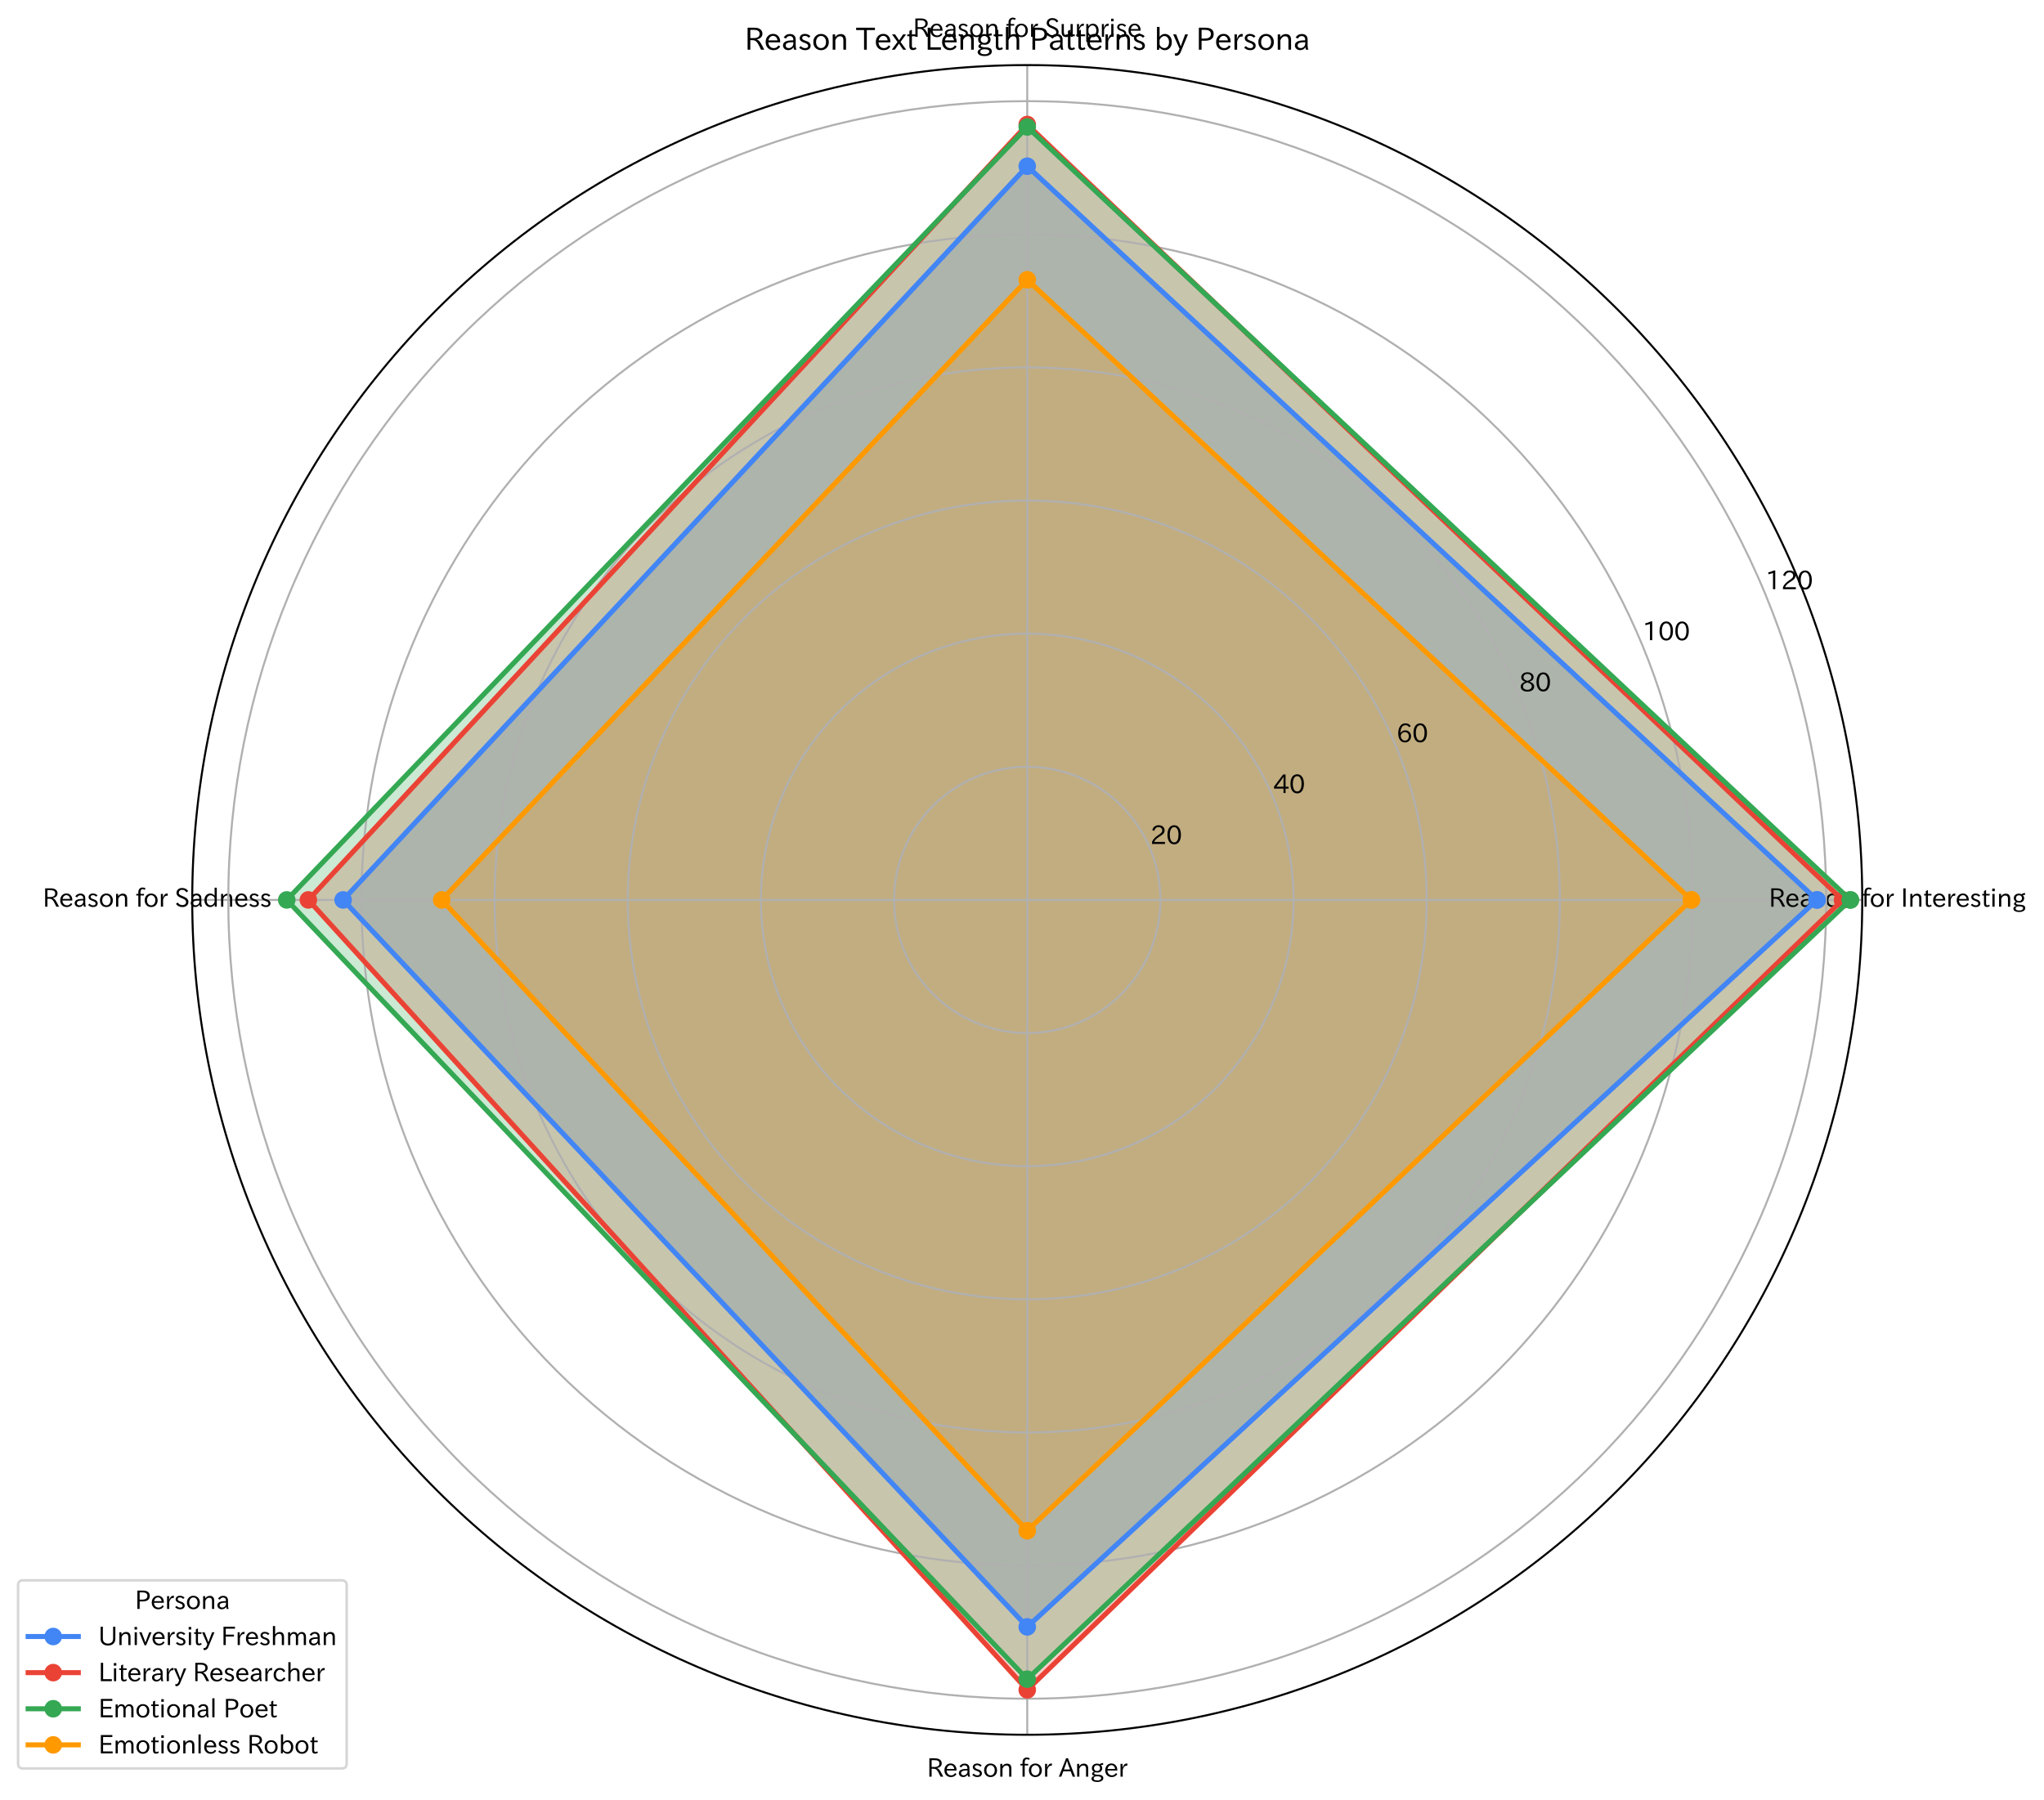 <?xml version="1.0" encoding="utf-8" standalone="no"?>
<!DOCTYPE svg PUBLIC "-//W3C//DTD SVG 1.1//EN"
  "http://www.w3.org/Graphics/SVG/1.1/DTD/svg11.dtd">
<svg xmlns:xlink="http://www.w3.org/1999/xlink" width="814.268pt" height="717.178pt" viewBox="0 0 814.268 717.178" xmlns="http://www.w3.org/2000/svg" version="1.1">
 <defs>
  <style type="text/css">*{stroke-linejoin: round; stroke-linecap: butt}</style>
 </defs>
 <g id="figure_1">
  <g id="patch_1">
   <path d="M 0 717.178 
L 814.268 717.178 
L 814.268 -0 
L 0 -0 
z
" style="fill: #ffffff"/>
  </g>
  <g id="axes_1">
   <g id="patch_2">
    <path d="M 741.86 358.574 
C 741.86 314.892 733.255 271.635 716.539 231.279 
C 699.823 190.922 675.32 154.25 644.432 123.362 
C 613.544 92.475 576.872 67.971 536.516 51.255 
C 496.159 34.539 452.902 25.934 409.22 25.934 
C 365.538 25.934 322.281 34.539 281.924 51.255 
C 241.567 67.971 204.896 92.475 174.008 123.362 
C 143.12 154.25 118.617 190.922 101.901 231.279 
C 85.184 271.635 76.58 314.892 76.58 358.574 
C 76.58 402.256 85.184 445.513 101.901 485.87 
C 118.617 526.227 143.12 562.899 174.008 593.786 
C 204.896 624.674 241.567 649.177 281.924 665.894 
C 322.281 682.61 365.538 691.214 409.22 691.214 
C 452.902 691.214 496.159 682.61 536.516 665.894 
C 576.872 649.177 613.544 624.674 644.432 593.786 
C 675.32 562.899 699.823 526.227 716.539 485.87 
C 733.255 445.513 741.86 402.256 741.86 358.574 
M 409.22 358.574 
C 409.22 358.574 409.22 358.574 409.22 358.574 
C 409.22 358.574 409.22 358.574 409.22 358.574 
C 409.22 358.574 409.22 358.574 409.22 358.574 
C 409.22 358.574 409.22 358.574 409.22 358.574 
C 409.22 358.574 409.22 358.574 409.22 358.574 
C 409.22 358.574 409.22 358.574 409.22 358.574 
C 409.22 358.574 409.22 358.574 409.22 358.574 
C 409.22 358.574 409.22 358.574 409.22 358.574 
C 409.22 358.574 409.22 358.574 409.22 358.574 
C 409.22 358.574 409.22 358.574 409.22 358.574 
C 409.22 358.574 409.22 358.574 409.22 358.574 
C 409.22 358.574 409.22 358.574 409.22 358.574 
C 409.22 358.574 409.22 358.574 409.22 358.574 
C 409.22 358.574 409.22 358.574 409.22 358.574 
C 409.22 358.574 409.22 358.574 409.22 358.574 
C 409.22 358.574 409.22 358.574 409.22 358.574 
z
" style="fill: #ffffff"/>
   </g>
   <g id="patch_3">
    <path d="M 723.85 358.574 
L 409.22 66.227 
L 136.686 358.574 
L 409.22 648.234 
z
" clip-path="url(#pe1d381c05c)" style="fill: #4285f4; opacity: 0.25; stroke: #4285f4; stroke-linejoin: miter"/>
   </g>
   <g id="patch_4">
    <path d="M 734.033 358.574 
L 409.22 49.611 
L 122.84 358.574 
L 409.22 673.324 
z
" clip-path="url(#pe1d381c05c)" style="fill: #ea4335; opacity: 0.25; stroke: #ea4335; stroke-linejoin: miter"/>
   </g>
   <g id="patch_5">
    <path d="M 737.127 358.574 
L 409.22 50.582 
L 114.231 358.574 
L 409.22 669.068 
z
" clip-path="url(#pe1d381c05c)" style="fill: #34a853; opacity: 0.25; stroke: #34a853; stroke-linejoin: miter"/>
   </g>
   <g id="patch_6">
    <path d="M 673.798 358.574 
L 409.22 111.458 
L 175.963 358.574 
L 409.22 609.919 
z
" clip-path="url(#pe1d381c05c)" style="fill: #ff9900; opacity: 0.25; stroke: #ff9900; stroke-linejoin: miter"/>
   </g>
   <g id="matplotlib.axis_1">
    <g id="xtick_1">
     <g id="line2d_1">
      <path d="M 409.22 358.574 
L 741.86 358.574 
" clip-path="url(#pe1d381c05c)" style="fill: none; stroke: #b0b0b0; stroke-width: 0.8; stroke-linecap: square"/>
     </g>
     <g id="text_1">
      <!-- Reason for Interesting -->
      <g transform="translate(704.651 361.38) scale(0.1 -0.1)">
       <defs>
        <path id="IPAexGothic-52" d="M 4072 63 
L 3394 63 
Q 3138 641 2828 1197 
Q 2584 1641 2344 1825 
Q 2050 2044 1625 2044 
L 1172 2044 
L 1172 63 
L 609 63 
L 609 4634 
L 2009 4634 
Q 2713 4634 3131 4378 
Q 3688 4044 3688 3381 
Q 3688 2784 3181 2459 
Q 2906 2272 2522 2216 
L 2522 2197 
Q 2941 2050 3247 1581 
Q 3516 1166 4072 63 
z
M 1172 2478 
L 1869 2478 
Q 3106 2478 3106 3369 
Q 3106 4181 1928 4181 
L 1172 4181 
L 1172 2478 
z
" transform="scale(0.016)"/>
        <path id="IPAexGothic-65" d="M 863 1594 
Q 891 1041 1209 722 
Q 1534 397 1997 397 
Q 2606 397 2963 966 
L 3322 728 
Q 2869 -31 1931 -31 
Q 1222 -31 766 422 
Q 306 884 306 1641 
Q 306 2444 788 2925 
Q 1216 3353 1856 3353 
Q 2459 3353 2866 2956 
Q 3322 2494 3322 1722 
L 3322 1594 
L 863 1594 
z
M 2756 1997 
Q 2709 2431 2450 2681 
Q 2194 2938 1844 2938 
Q 1438 2938 1150 2591 
Q 953 2356 894 1997 
L 2756 1997 
z
" transform="scale(0.016)"/>
        <path id="IPAexGothic-61" d="M 3156 63 
L 2672 63 
Q 2559 303 2531 556 
L 2509 556 
Q 2147 -25 1428 -25 
Q 934 -25 622 288 
Q 347 563 347 959 
Q 347 1947 2050 1997 
L 2478 2009 
L 2478 2175 
Q 2478 2509 2288 2700 
Q 2088 2900 1775 2900 
Q 1238 2900 969 2378 
L 494 2597 
Q 938 3328 1788 3328 
Q 2375 3328 2691 3000 
Q 2984 2706 2984 2169 
L 2984 997 
Q 2984 400 3156 63 
z
M 2491 1625 
L 2141 1619 
Q 903 1591 903 953 
Q 903 728 1050 581 
Q 1231 403 1525 403 
Q 1934 403 2234 703 
Q 2491 969 2491 1344 
L 2491 1625 
z
" transform="scale(0.016)"/>
        <path id="IPAexGothic-73" d="M 2234 2547 
Q 1938 2931 1484 2931 
Q 891 2931 891 2475 
Q 891 2153 1531 1944 
L 1741 1875 
Q 2650 1578 2650 894 
Q 2650 434 2272 172 
Q 1972 -31 1497 -31 
Q 766 -31 256 503 
L 603 819 
Q 997 397 1516 397 
Q 2131 397 2131 875 
Q 2131 1238 1453 1478 
L 1234 1553 
Q 378 1853 378 2431 
Q 378 2797 628 3047 
Q 928 3347 1453 3347 
Q 2156 3347 2606 2859 
L 2234 2547 
z
" transform="scale(0.016)"/>
        <path id="IPAexGothic-6f" d="M 1919 3341 
Q 2594 3341 3056 2888 
Q 3531 2413 3531 1638 
Q 3531 888 3066 422 
Q 2609 -31 1919 -31 
Q 1228 -31 781 416 
Q 313 881 313 1656 
Q 313 2413 788 2888 
Q 1241 3341 1919 3341 
z
M 1919 2919 
Q 1519 2919 1241 2631 
Q 888 2278 888 1650 
Q 888 1031 1234 684 
Q 1516 403 1919 403 
Q 2331 403 2609 691 
Q 2956 1038 2956 1672 
Q 2956 2269 2603 2631 
Q 2316 2919 1919 2919 
z
" transform="scale(0.016)"/>
        <path id="IPAexGothic-6e" d="M 3328 63 
L 2778 63 
L 2778 2041 
Q 2778 2853 2106 2853 
Q 1428 2853 1113 2041 
L 1113 63 
L 563 63 
L 563 3250 
L 1075 3250 
L 1075 2675 
Q 1525 3316 2222 3316 
Q 3328 3316 3328 2072 
L 3328 63 
z
" transform="scale(0.016)"/>
        <path id="IPAexGothic-20" transform="scale(0.016)"/>
        <path id="IPAexGothic-66" d="M 2456 4622 
L 2228 4244 
Q 1991 4422 1741 4422 
Q 1184 4422 1184 3672 
L 1184 3250 
L 2053 3250 
L 2053 2859 
L 1184 2859 
L 1184 63 
L 641 63 
L 641 2859 
L 122 2859 
L 122 3250 
L 641 3250 
L 641 3659 
Q 641 4188 891 4484 
Q 1200 4844 1709 4844 
Q 2116 4844 2456 4622 
z
" transform="scale(0.016)"/>
        <path id="IPAexGothic-72" d="M 2309 3316 
L 2213 2769 
Q 2106 2791 2022 2791 
Q 1653 2791 1413 2444 
Q 1113 2006 1113 1675 
L 1113 63 
L 563 63 
L 563 3250 
L 1081 3250 
L 1056 2303 
L 1069 2303 
Q 1422 3341 2097 3341 
Q 2206 3341 2309 3316 
z
" transform="scale(0.016)"/>
        <path id="IPAexGothic-49" d="M 1203 63 
L 634 63 
L 634 4634 
L 1203 4634 
L 1203 63 
z
" transform="scale(0.016)"/>
        <path id="IPAexGothic-74" d="M 2125 241 
Q 1769 -6 1397 -6 
Q 653 -6 653 831 
L 653 2859 
L 219 2859 
L 219 3250 
L 653 3250 
L 653 3966 
L 1178 4228 
L 1178 3250 
L 2063 3250 
L 2063 2859 
L 1178 2859 
L 1178 906 
Q 1178 416 1513 416 
Q 1738 416 1941 588 
L 2125 241 
z
" transform="scale(0.016)"/>
        <path id="IPAexGothic-69" d="M 1178 3928 
L 550 3928 
L 550 4569 
L 1178 4569 
L 1178 3928 
z
M 1138 63 
L 588 63 
L 588 3250 
L 1138 3250 
L 1138 63 
z
" transform="scale(0.016)"/>
        <path id="IPAexGothic-67" d="M 1331 1150 
Q 1006 1122 1006 900 
Q 1006 613 1763 575 
L 2131 556 
Q 3303 497 3303 -294 
Q 3303 -700 2925 -959 
Q 2519 -1253 1794 -1253 
Q 1138 -1253 738 -1028 
Q 353 -809 353 -428 
Q 353 84 1075 247 
L 1075 269 
Q 506 413 506 778 
Q 506 1116 994 1297 
Q 456 1575 456 2181 
Q 456 2650 769 2963 
Q 1128 3322 1738 3322 
Q 2125 3322 2422 3153 
Q 2650 3453 3259 3463 
L 3259 3013 
Q 2838 3003 2703 2938 
Q 3034 2613 3034 2169 
Q 3034 1728 2734 1425 
Q 2400 1094 1813 1094 
Q 1563 1094 1331 1150 
z
M 1734 2919 
Q 1409 2919 1197 2706 
Q 988 2497 988 2181 
Q 988 1872 1184 1684 
Q 1397 1472 1756 1472 
Q 2094 1472 2297 1678 
Q 2503 1881 2503 2203 
Q 2503 2497 2297 2700 
Q 2081 2919 1734 2919 
z
M 1753 159 
Q 903 159 903 -366 
Q 903 -875 1800 -875 
Q 2378 -875 2638 -606 
Q 2772 -481 2772 -313 
Q 2772 159 1753 159 
z
" transform="scale(0.016)"/>
       </defs>
       <use xlink:href="#IPAexGothic-52"/>
       <use xlink:href="#IPAexGothic-65" transform="translate(64.795 0)"/>
       <use xlink:href="#IPAexGothic-61" transform="translate(121.68 0)"/>
       <use xlink:href="#IPAexGothic-73" transform="translate(176.66 0)"/>
       <use xlink:href="#IPAexGothic-6f" transform="translate(222.852 0)"/>
       <use xlink:href="#IPAexGothic-6e" transform="translate(283.252 0)"/>
       <use xlink:href="#IPAexGothic-20" transform="translate(343.652 0)"/>
       <use xlink:href="#IPAexGothic-66" transform="translate(370.654 0)"/>
       <use xlink:href="#IPAexGothic-6f" transform="translate(401.27 0)"/>
       <use xlink:href="#IPAexGothic-72" transform="translate(461.67 0)"/>
       <use xlink:href="#IPAexGothic-20" transform="translate(498.682 0)"/>
       <use xlink:href="#IPAexGothic-49" transform="translate(525.684 0)"/>
       <use xlink:href="#IPAexGothic-6e" transform="translate(554.59 0)"/>
       <use xlink:href="#IPAexGothic-74" transform="translate(614.99 0)"/>
       <use xlink:href="#IPAexGothic-65" transform="translate(649.609 0)"/>
       <use xlink:href="#IPAexGothic-72" transform="translate(706.494 0)"/>
       <use xlink:href="#IPAexGothic-65" transform="translate(743.506 0)"/>
       <use xlink:href="#IPAexGothic-73" transform="translate(800.391 0)"/>
       <use xlink:href="#IPAexGothic-74" transform="translate(846.582 0)"/>
       <use xlink:href="#IPAexGothic-69" transform="translate(881.201 0)"/>
       <use xlink:href="#IPAexGothic-6e" transform="translate(908.203 0)"/>
       <use xlink:href="#IPAexGothic-67" transform="translate(968.604 0)"/>
      </g>
     </g>
    </g>
    <g id="xtick_2">
     <g id="line2d_2">
      <path d="M 409.22 358.574 
L 409.22 25.934 
" clip-path="url(#pe1d381c05c)" style="fill: none; stroke: #b0b0b0; stroke-width: 0.8; stroke-linecap: square"/>
     </g>
     <g id="text_2">
      <!-- Reason for Surprise -->
      <g transform="translate(363.678 14.769) scale(0.1 -0.1)">
       <defs>
        <path id="IPAexGothic-53" d="M 2919 3641 
Q 2563 4259 1853 4259 
Q 1453 4259 1213 4009 
Q 1028 3803 1028 3534 
Q 1028 3238 1266 3047 
Q 1444 2913 1984 2688 
L 2200 2597 
Q 2925 2306 3191 1953 
Q 3422 1644 3422 1259 
Q 3422 644 2969 288 
Q 2559 -31 1931 -31 
Q 881 -31 313 766 
L 753 1100 
Q 1203 459 1938 459 
Q 2288 459 2534 625 
Q 2841 847 2841 1216 
Q 2841 1503 2616 1728 
Q 2375 1959 1728 2206 
L 1541 2278 
Q 453 2694 453 3481 
Q 453 4006 806 4347 
Q 1203 4725 1863 4725 
Q 2841 4725 3359 3956 
L 2919 3641 
z
" transform="scale(0.016)"/>
        <path id="IPAexGothic-75" d="M 3284 63 
L 2772 63 
L 2772 644 
Q 2300 0 1625 0 
Q 1072 0 763 375 
Q 519 678 519 1241 
L 519 3250 
L 1069 3250 
L 1069 1259 
Q 1069 466 1734 466 
Q 2406 466 2734 1291 
L 2734 3250 
L 3284 3250 
L 3284 63 
z
" transform="scale(0.016)"/>
        <path id="IPAexGothic-70" d="M 1075 2688 
Q 1525 3341 2206 3341 
Q 2769 3341 3172 2938 
Q 3641 2469 3641 1644 
Q 3641 841 3178 372 
Q 2775 -31 2200 -31 
Q 1569 -31 1106 497 
L 1106 -1216 
L 563 -1216 
L 563 3250 
L 1075 3250 
L 1075 2688 
z
M 1106 1950 
L 1106 1291 
Q 1106 897 1516 600 
Q 1791 403 2106 403 
Q 2469 403 2725 659 
Q 3066 997 3066 1631 
Q 3066 2200 2784 2559 
Q 2503 2900 2100 2900 
Q 1656 2900 1338 2484 
Q 1106 2184 1106 1950 
z
" transform="scale(0.016)"/>
       </defs>
       <use xlink:href="#IPAexGothic-52"/>
       <use xlink:href="#IPAexGothic-65" transform="translate(64.795 0)"/>
       <use xlink:href="#IPAexGothic-61" transform="translate(121.68 0)"/>
       <use xlink:href="#IPAexGothic-73" transform="translate(176.66 0)"/>
       <use xlink:href="#IPAexGothic-6f" transform="translate(222.852 0)"/>
       <use xlink:href="#IPAexGothic-6e" transform="translate(283.252 0)"/>
       <use xlink:href="#IPAexGothic-20" transform="translate(343.652 0)"/>
       <use xlink:href="#IPAexGothic-66" transform="translate(370.654 0)"/>
       <use xlink:href="#IPAexGothic-6f" transform="translate(401.27 0)"/>
       <use xlink:href="#IPAexGothic-72" transform="translate(461.67 0)"/>
       <use xlink:href="#IPAexGothic-20" transform="translate(498.682 0)"/>
       <use xlink:href="#IPAexGothic-53" transform="translate(525.684 0)"/>
       <use xlink:href="#IPAexGothic-75" transform="translate(584.18 0)"/>
       <use xlink:href="#IPAexGothic-72" transform="translate(644.58 0)"/>
       <use xlink:href="#IPAexGothic-70" transform="translate(681.592 0)"/>
       <use xlink:href="#IPAexGothic-72" transform="translate(743.701 0)"/>
       <use xlink:href="#IPAexGothic-69" transform="translate(780.713 0)"/>
       <use xlink:href="#IPAexGothic-73" transform="translate(807.715 0)"/>
       <use xlink:href="#IPAexGothic-65" transform="translate(853.906 0)"/>
      </g>
     </g>
    </g>
    <g id="xtick_3">
     <g id="line2d_3">
      <path d="M 409.22 358.574 
L 76.58 358.574 
" clip-path="url(#pe1d381c05c)" style="fill: none; stroke: #b0b0b0; stroke-width: 0.8; stroke-linecap: square"/>
     </g>
     <g id="text_3">
      <!-- Reason for Sadness -->
      <g transform="translate(17.017 361.37) scale(0.1 -0.1)">
       <defs>
        <path id="IPAexGothic-64" d="M 3391 63 
L 2891 63 
L 2891 619 
Q 2441 -31 1753 -31 
Q 1181 -31 788 372 
Q 313 844 313 1663 
Q 313 2466 772 2938 
Q 1169 3341 1753 3341 
Q 2384 3341 2847 2809 
L 2847 4794 
L 3391 4794 
L 3391 63 
z
M 2847 1303 
L 2847 2097 
Q 2847 2413 2456 2706 
Q 2181 2906 1853 2906 
Q 1484 2906 1228 2650 
Q 888 2309 888 1678 
Q 888 1109 1169 750 
Q 1441 409 1847 409 
Q 2322 409 2656 875 
Q 2847 1134 2847 1303 
z
" transform="scale(0.016)"/>
       </defs>
       <use xlink:href="#IPAexGothic-52"/>
       <use xlink:href="#IPAexGothic-65" transform="translate(64.795 0)"/>
       <use xlink:href="#IPAexGothic-61" transform="translate(121.68 0)"/>
       <use xlink:href="#IPAexGothic-73" transform="translate(176.66 0)"/>
       <use xlink:href="#IPAexGothic-6f" transform="translate(222.852 0)"/>
       <use xlink:href="#IPAexGothic-6e" transform="translate(283.252 0)"/>
       <use xlink:href="#IPAexGothic-20" transform="translate(343.652 0)"/>
       <use xlink:href="#IPAexGothic-66" transform="translate(370.654 0)"/>
       <use xlink:href="#IPAexGothic-6f" transform="translate(401.27 0)"/>
       <use xlink:href="#IPAexGothic-72" transform="translate(461.67 0)"/>
       <use xlink:href="#IPAexGothic-20" transform="translate(498.682 0)"/>
       <use xlink:href="#IPAexGothic-53" transform="translate(525.684 0)"/>
       <use xlink:href="#IPAexGothic-61" transform="translate(584.18 0)"/>
       <use xlink:href="#IPAexGothic-64" transform="translate(639.16 0)"/>
       <use xlink:href="#IPAexGothic-6e" transform="translate(701.562 0)"/>
       <use xlink:href="#IPAexGothic-65" transform="translate(761.963 0)"/>
       <use xlink:href="#IPAexGothic-73" transform="translate(818.848 0)"/>
       <use xlink:href="#IPAexGothic-73" transform="translate(865.039 0)"/>
      </g>
     </g>
    </g>
    <g id="xtick_4">
     <g id="line2d_4">
      <path d="M 409.22 358.574 
L 409.22 691.214 
" clip-path="url(#pe1d381c05c)" style="fill: none; stroke: #b0b0b0; stroke-width: 0.8; stroke-linecap: square"/>
     </g>
     <g id="text_4">
      <!-- Reason for Anger -->
      <g transform="translate(369.257 708.02) scale(0.1 -0.1)">
       <defs>
        <path id="IPAexGothic-41" d="M 4056 63 
L 3444 63 
L 2938 1409 
L 1100 1409 
L 603 63 
L -6 63 
L 1806 4666 
L 2259 4666 
L 4056 63 
z
M 2778 1863 
L 2316 3078 
Q 2125 3588 2028 4000 
L 2009 4000 
Q 1897 3563 1716 3078 
L 1263 1863 
L 2778 1863 
z
" transform="scale(0.016)"/>
       </defs>
       <use xlink:href="#IPAexGothic-52"/>
       <use xlink:href="#IPAexGothic-65" transform="translate(64.795 0)"/>
       <use xlink:href="#IPAexGothic-61" transform="translate(121.68 0)"/>
       <use xlink:href="#IPAexGothic-73" transform="translate(176.66 0)"/>
       <use xlink:href="#IPAexGothic-6f" transform="translate(222.852 0)"/>
       <use xlink:href="#IPAexGothic-6e" transform="translate(283.252 0)"/>
       <use xlink:href="#IPAexGothic-20" transform="translate(343.652 0)"/>
       <use xlink:href="#IPAexGothic-66" transform="translate(370.654 0)"/>
       <use xlink:href="#IPAexGothic-6f" transform="translate(401.27 0)"/>
       <use xlink:href="#IPAexGothic-72" transform="translate(461.67 0)"/>
       <use xlink:href="#IPAexGothic-20" transform="translate(498.682 0)"/>
       <use xlink:href="#IPAexGothic-41" transform="translate(525.684 0)"/>
       <use xlink:href="#IPAexGothic-6e" transform="translate(589.404 0)"/>
       <use xlink:href="#IPAexGothic-67" transform="translate(649.805 0)"/>
       <use xlink:href="#IPAexGothic-65" transform="translate(705.322 0)"/>
       <use xlink:href="#IPAexGothic-72" transform="translate(762.207 0)"/>
      </g>
     </g>
    </g>
   </g>
   <g id="matplotlib.axis_2">
    <g id="ytick_1">
     <g id="line2d_5">
      <path d="M 462.265 358.574 
C 462.265 351.608 460.893 344.71 458.228 338.275 
C 455.562 331.839 451.654 325.991 446.729 321.065 
C 441.803 316.14 435.955 312.232 429.519 309.567 
C 423.084 306.901 416.186 305.529 409.22 305.529 
C 402.254 305.529 395.356 306.901 388.92 309.567 
C 382.485 312.232 376.637 316.14 371.711 321.065 
C 366.785 325.991 362.878 331.839 360.212 338.275 
C 357.546 344.71 356.174 351.608 356.174 358.574 
C 356.174 365.54 357.546 372.438 360.212 378.874 
C 362.878 385.31 366.785 391.158 371.711 396.083 
C 376.637 401.009 382.485 404.916 388.92 407.582 
C 395.356 410.248 402.254 411.62 409.22 411.62 
C 416.186 411.62 423.084 410.248 429.519 407.582 
C 435.955 404.916 441.803 401.009 446.729 396.083 
C 451.654 391.158 455.562 385.31 458.228 378.874 
C 460.893 372.438 462.265 365.54 462.265 358.574 
" clip-path="url(#pe1d381c05c)" style="fill: none; stroke: #b0b0b0; stroke-width: 0.8; stroke-linecap: square"/>
     </g>
     <g id="text_5">
      <!-- 20 -->
      <g transform="translate(458.228 336.375) scale(0.1 -0.1)">
       <defs>
        <path id="IPAexGothic-32" d="M 3659 63 
L 447 63 
L 447 594 
Q 825 1475 1894 2203 
L 2072 2322 
Q 2619 2697 2791 2906 
Q 2988 3153 2988 3444 
Q 2988 3772 2756 4003 
Q 2500 4259 2084 4259 
Q 1250 4259 991 3328 
L 497 3506 
Q 853 4725 2116 4725 
Q 2806 4725 3216 4316 
Q 3575 3947 3575 3425 
Q 3575 3038 3344 2722 
Q 3131 2416 2366 1938 
L 2231 1856 
Q 1256 1253 978 569 
L 3659 569 
L 3659 63 
z
" transform="scale(0.016)"/>
        <path id="IPAexGothic-30" d="M 2038 4725 
Q 2881 4725 3334 3944 
Q 3694 3325 3694 2344 
Q 3694 1372 3334 741 
Q 2888 -31 2016 -31 
Q 1147 -31 700 741 
Q 341 1372 341 2350 
Q 341 3713 1000 4334 
Q 1419 4725 2038 4725 
z
M 2016 4266 
Q 1516 4266 1228 3759 
Q 934 3247 934 2344 
Q 934 1456 1222 947 
Q 1513 447 2016 447 
Q 2619 447 2909 1153 
Q 3100 1622 3100 2375 
Q 3100 3256 2806 3759 
Q 2509 4266 2016 4266 
z
" transform="scale(0.016)"/>
       </defs>
       <use xlink:href="#IPAexGothic-32"/>
       <use xlink:href="#IPAexGothic-30" transform="translate(62.988 0)"/>
      </g>
     </g>
    </g>
    <g id="ytick_2">
     <g id="line2d_6">
      <path d="M 515.311 358.574 
C 515.311 344.643 512.567 330.846 507.235 317.975 
C 501.904 305.104 494.089 293.408 484.238 283.557 
C 474.386 273.705 462.69 265.89 449.819 260.559 
C 436.948 255.228 423.152 252.483 409.22 252.483 
C 395.288 252.483 381.492 255.228 368.62 260.559 
C 355.749 265.89 344.053 273.705 334.202 283.557 
C 324.351 293.408 316.536 305.104 311.204 317.975 
C 305.873 330.846 303.129 344.643 303.129 358.574 
C 303.129 372.506 305.873 386.302 311.204 399.174 
C 316.536 412.045 324.351 423.741 334.202 433.592 
C 344.053 443.443 355.749 451.258 368.62 456.59 
C 381.492 461.921 395.288 464.665 409.22 464.665 
C 423.152 464.665 436.948 461.921 449.819 456.59 
C 462.69 451.258 474.386 443.443 484.238 433.592 
C 494.089 423.741 501.904 412.045 507.235 399.174 
C 512.567 386.302 515.311 372.506 515.311 358.574 
" clip-path="url(#pe1d381c05c)" style="fill: none; stroke: #b0b0b0; stroke-width: 0.8; stroke-linecap: square"/>
     </g>
     <g id="text_6">
      <!-- 40 -->
      <g transform="translate(507.235 316.075) scale(0.1 -0.1)">
       <defs>
        <path id="IPAexGothic-34" d="M 3813 1159 
L 3059 1159 
L 3059 63 
L 2547 63 
L 2547 1159 
L 197 1159 
L 197 1672 
L 2456 4678 
L 3059 4678 
L 3059 1634 
L 3813 1634 
L 3813 1159 
z
M 2578 4109 
L 2559 4109 
Q 2278 3656 2003 3284 
L 759 1634 
L 2547 1634 
L 2547 3144 
Q 2547 3481 2578 4109 
z
" transform="scale(0.016)"/>
       </defs>
       <use xlink:href="#IPAexGothic-34"/>
       <use xlink:href="#IPAexGothic-30" transform="translate(62.988 0)"/>
      </g>
     </g>
    </g>
    <g id="ytick_3">
     <g id="line2d_7">
      <path d="M 568.356 358.574 
C 568.356 337.677 564.24 316.982 556.243 297.675 
C 548.246 278.369 536.523 260.825 521.746 246.048 
C 506.97 231.271 489.426 219.548 470.119 211.551 
C 450.812 203.554 430.117 199.438 409.22 199.438 
C 388.322 199.438 367.628 203.554 348.321 211.551 
C 329.014 219.548 311.47 231.271 296.693 246.048 
C 281.916 260.825 270.194 278.369 262.197 297.675 
C 254.2 316.982 250.083 337.677 250.083 358.574 
C 250.083 379.472 254.2 400.166 262.197 419.473 
C 270.194 438.78 281.916 456.324 296.693 471.101 
C 311.47 485.878 329.014 497.6 348.321 505.598 
C 367.628 513.595 388.322 517.711 409.22 517.711 
C 430.117 517.711 450.812 513.595 470.119 505.598 
C 489.426 497.6 506.97 485.878 521.746 471.101 
C 536.523 456.324 548.246 438.78 556.243 419.473 
C 564.24 400.166 568.356 379.472 568.356 358.574 
" clip-path="url(#pe1d381c05c)" style="fill: none; stroke: #b0b0b0; stroke-width: 0.8; stroke-linecap: square"/>
     </g>
     <g id="text_7">
      <!-- 60 -->
      <g transform="translate(556.243 295.775) scale(0.1 -0.1)">
       <defs>
        <path id="IPAexGothic-36" d="M 1056 2328 
Q 1509 2981 2234 2981 
Q 2906 2981 3316 2513 
Q 3675 2106 3675 1522 
Q 3675 884 3272 434 
Q 2853 -31 2178 -31 
Q 1375 -31 922 581 
Q 481 1178 481 2228 
Q 481 3425 1013 4109 
Q 1494 4725 2272 4725 
Q 3191 4725 3609 4025 
L 3150 3775 
Q 2894 4266 2300 4266 
Q 1119 4266 1031 2328 
L 1056 2328 
z
M 2141 2547 
Q 1684 2547 1384 2206 
Q 1116 1900 1116 1541 
Q 1116 1156 1353 844 
Q 1672 428 2159 428 
Q 2669 428 2941 844 
Q 3125 1128 3125 1503 
Q 3125 1944 2881 2228 
Q 2600 2547 2141 2547 
z
" transform="scale(0.016)"/>
       </defs>
       <use xlink:href="#IPAexGothic-36"/>
       <use xlink:href="#IPAexGothic-30" transform="translate(62.988 0)"/>
      </g>
     </g>
    </g>
    <g id="ytick_4">
     <g id="line2d_8">
      <path d="M 621.402 358.574 
C 621.402 330.711 615.914 303.118 605.251 277.376 
C 594.588 251.633 578.958 228.241 559.255 208.539 
C 539.553 188.836 516.161 173.206 490.418 162.544 
C 464.676 151.881 437.083 146.392 409.22 146.392 
C 381.356 146.392 353.764 151.881 328.021 162.544 
C 302.279 173.206 278.887 188.836 259.184 208.539 
C 239.482 228.241 223.852 251.633 213.189 277.376 
C 202.526 303.118 197.038 330.711 197.038 358.574 
C 197.038 386.438 202.526 414.03 213.189 439.773 
C 223.852 465.516 239.482 488.907 259.184 508.61 
C 278.887 528.312 302.279 543.942 328.021 554.605 
C 353.764 565.268 381.356 570.757 409.22 570.757 
C 437.083 570.757 464.676 565.268 490.418 554.605 
C 516.161 543.942 539.553 528.312 559.255 508.61 
C 578.958 488.907 594.588 465.516 605.251 439.773 
C 615.914 414.03 621.402 386.438 621.402 358.574 
" clip-path="url(#pe1d381c05c)" style="fill: none; stroke: #b0b0b0; stroke-width: 0.8; stroke-linecap: square"/>
     </g>
     <g id="text_8">
      <!-- 80 -->
      <g transform="translate(605.251 275.476) scale(0.1 -0.1)">
       <defs>
        <path id="IPAexGothic-38" d="M 2541 2425 
Q 3700 2031 3700 1197 
Q 3700 541 3100 197 
Q 2663 -56 2016 -56 
Q 1366 -56 928 197 
Q 347 531 347 1178 
Q 347 1988 1409 2381 
L 1409 2400 
Q 481 2734 481 3509 
Q 481 4100 981 4456 
Q 1406 4756 2019 4756 
Q 2703 4756 3131 4403 
Q 3553 4069 3553 3566 
Q 3553 2706 2541 2444 
L 2541 2425 
z
M 2022 2625 
Q 2997 2856 2997 3528 
Q 2997 3916 2675 4150 
Q 2413 4347 2016 4347 
Q 1606 4347 1331 4128 
Q 1050 3897 1050 3522 
Q 1050 3150 1350 2925 
Q 1494 2809 1722 2722 
Q 1984 2616 2022 2625 
z
M 1978 2209 
Q 922 1931 922 1216 
Q 922 775 1313 556 
Q 1606 391 2009 391 
Q 2575 391 2881 697 
Q 3106 922 3106 1250 
Q 3106 1594 2794 1850 
Q 2609 1994 2350 2100 
Q 2047 2222 1978 2209 
z
" transform="scale(0.016)"/>
       </defs>
       <use xlink:href="#IPAexGothic-38"/>
       <use xlink:href="#IPAexGothic-30" transform="translate(62.988 0)"/>
      </g>
     </g>
    </g>
    <g id="ytick_5">
     <g id="line2d_9">
      <path d="M 674.448 358.574 
C 674.448 323.745 667.587 289.254 654.258 257.076 
C 640.93 224.898 621.392 195.658 596.764 171.03 
C 572.136 146.402 542.896 126.864 510.718 113.536 
C 478.54 100.207 444.049 93.347 409.22 93.347 
C 374.39 93.347 339.9 100.207 307.722 113.536 
C 275.543 126.864 246.304 146.402 221.675 171.03 
C 197.047 195.658 177.51 224.898 164.181 257.076 
C 150.853 289.254 143.992 323.745 143.992 358.574 
C 143.992 393.404 150.853 427.894 164.181 460.073 
C 177.51 492.251 197.047 521.491 221.675 546.119 
C 246.304 570.747 275.543 590.284 307.722 603.613 
C 339.9 616.942 374.39 623.802 409.22 623.802 
C 444.049 623.802 478.54 616.942 510.718 603.613 
C 542.896 590.284 572.136 570.747 596.764 546.119 
C 621.392 521.491 640.93 492.251 654.258 460.073 
C 667.587 427.894 674.448 393.404 674.448 358.574 
" clip-path="url(#pe1d381c05c)" style="fill: none; stroke: #b0b0b0; stroke-width: 0.8; stroke-linecap: square"/>
     </g>
     <g id="text_9">
      <!-- 100 -->
      <g transform="translate(654.258 255.176) scale(0.1 -0.1)">
       <defs>
        <path id="IPAexGothic-31" d="M 2463 63 
L 1900 63 
L 1900 4103 
Q 1372 3922 788 3797 
L 684 4231 
Q 1519 4441 2106 4731 
L 2463 4731 
L 2463 63 
z
" transform="scale(0.016)"/>
       </defs>
       <use xlink:href="#IPAexGothic-31"/>
       <use xlink:href="#IPAexGothic-30" transform="translate(62.988 0)"/>
       <use xlink:href="#IPAexGothic-30" transform="translate(125.977 0)"/>
      </g>
     </g>
    </g>
    <g id="ytick_6">
     <g id="line2d_10">
      <path d="M 727.493 358.574 
C 727.493 316.779 719.26 275.39 703.266 236.776 
C 687.272 198.163 663.827 163.075 634.273 133.521 
C 604.719 103.967 569.632 80.522 531.018 64.528 
C 492.404 48.534 451.015 40.301 409.22 40.301 
C 367.425 40.301 326.036 48.534 287.422 64.528 
C 248.808 80.522 213.72 103.967 184.167 133.521 
C 154.613 163.075 131.168 198.163 115.174 236.776 
C 99.179 275.39 90.946 316.779 90.946 358.574 
C 90.946 400.37 99.179 441.759 115.174 480.372 
C 131.168 518.986 154.613 554.074 184.167 583.628 
C 213.72 613.181 248.808 636.626 287.422 652.621 
C 326.036 668.615 367.425 676.848 409.22 676.848 
C 451.015 676.848 492.404 668.615 531.018 652.621 
C 569.632 636.626 604.719 613.181 634.273 583.628 
C 663.827 554.074 687.272 518.986 703.266 480.372 
C 719.26 441.759 727.493 400.37 727.493 358.574 
" clip-path="url(#pe1d381c05c)" style="fill: none; stroke: #b0b0b0; stroke-width: 0.8; stroke-linecap: square"/>
     </g>
     <g id="text_10">
      <!-- 120 -->
      <g transform="translate(703.266 234.876) scale(0.1 -0.1)">
       <use xlink:href="#IPAexGothic-31"/>
       <use xlink:href="#IPAexGothic-32" transform="translate(62.988 0)"/>
       <use xlink:href="#IPAexGothic-30" transform="translate(125.977 0)"/>
      </g>
     </g>
    </g>
   </g>
   <g id="line2d_11">
    <path d="M 723.85 358.574 
L 409.22 66.227 
L 136.686 358.574 
L 409.22 648.234 
L 723.85 358.574 
" clip-path="url(#pe1d381c05c)" style="fill: none; stroke: #4285f4; stroke-width: 2; stroke-linecap: square"/>
    <defs>
     <path id="m7261e38f7f" d="M 0 3 
C 0.796 3 1.559 2.684 2.121 2.121 
C 2.684 1.559 3 0.796 3 0 
C 3 -0.796 2.684 -1.559 2.121 -2.121 
C 1.559 -2.684 0.796 -3 0 -3 
C -0.796 -3 -1.559 -2.684 -2.121 -2.121 
C -2.684 -1.559 -3 -0.796 -3 0 
C -3 0.796 -2.684 1.559 -2.121 2.121 
C -1.559 2.684 -0.796 3 0 3 
z
" style="stroke: #4285f4"/>
    </defs>
    <g clip-path="url(#pe1d381c05c)">
     <use xlink:href="#m7261e38f7f" x="723.85" y="358.574" style="fill: #4285f4; stroke: #4285f4"/>
     <use xlink:href="#m7261e38f7f" x="409.22" y="66.227" style="fill: #4285f4; stroke: #4285f4"/>
     <use xlink:href="#m7261e38f7f" x="136.686" y="358.574" style="fill: #4285f4; stroke: #4285f4"/>
     <use xlink:href="#m7261e38f7f" x="409.22" y="648.234" style="fill: #4285f4; stroke: #4285f4"/>
     <use xlink:href="#m7261e38f7f" x="723.85" y="358.574" style="fill: #4285f4; stroke: #4285f4"/>
    </g>
   </g>
   <g id="line2d_12">
    <path d="M 734.033 358.574 
L 409.22 49.611 
L 122.84 358.574 
L 409.22 673.324 
L 734.033 358.574 
" clip-path="url(#pe1d381c05c)" style="fill: none; stroke: #ea4335; stroke-width: 2; stroke-linecap: square"/>
    <defs>
     <path id="m569470506c" d="M 0 3 
C 0.796 3 1.559 2.684 2.121 2.121 
C 2.684 1.559 3 0.796 3 0 
C 3 -0.796 2.684 -1.559 2.121 -2.121 
C 1.559 -2.684 0.796 -3 0 -3 
C -0.796 -3 -1.559 -2.684 -2.121 -2.121 
C -2.684 -1.559 -3 -0.796 -3 0 
C -3 0.796 -2.684 1.559 -2.121 2.121 
C -1.559 2.684 -0.796 3 0 3 
z
" style="stroke: #ea4335"/>
    </defs>
    <g clip-path="url(#pe1d381c05c)">
     <use xlink:href="#m569470506c" x="734.033" y="358.574" style="fill: #ea4335; stroke: #ea4335"/>
     <use xlink:href="#m569470506c" x="409.22" y="49.611" style="fill: #ea4335; stroke: #ea4335"/>
     <use xlink:href="#m569470506c" x="122.84" y="358.574" style="fill: #ea4335; stroke: #ea4335"/>
     <use xlink:href="#m569470506c" x="409.22" y="673.324" style="fill: #ea4335; stroke: #ea4335"/>
     <use xlink:href="#m569470506c" x="734.033" y="358.574" style="fill: #ea4335; stroke: #ea4335"/>
    </g>
   </g>
   <g id="line2d_13">
    <path d="M 737.127 358.574 
L 409.22 50.582 
L 114.231 358.574 
L 409.22 669.068 
L 737.127 358.574 
" clip-path="url(#pe1d381c05c)" style="fill: none; stroke: #34a853; stroke-width: 2; stroke-linecap: square"/>
    <defs>
     <path id="me8ad5b5442" d="M 0 3 
C 0.796 3 1.559 2.684 2.121 2.121 
C 2.684 1.559 3 0.796 3 0 
C 3 -0.796 2.684 -1.559 2.121 -2.121 
C 1.559 -2.684 0.796 -3 0 -3 
C -0.796 -3 -1.559 -2.684 -2.121 -2.121 
C -2.684 -1.559 -3 -0.796 -3 0 
C -3 0.796 -2.684 1.559 -2.121 2.121 
C -1.559 2.684 -0.796 3 0 3 
z
" style="stroke: #34a853"/>
    </defs>
    <g clip-path="url(#pe1d381c05c)">
     <use xlink:href="#me8ad5b5442" x="737.127" y="358.574" style="fill: #34a853; stroke: #34a853"/>
     <use xlink:href="#me8ad5b5442" x="409.22" y="50.582" style="fill: #34a853; stroke: #34a853"/>
     <use xlink:href="#me8ad5b5442" x="114.231" y="358.574" style="fill: #34a853; stroke: #34a853"/>
     <use xlink:href="#me8ad5b5442" x="409.22" y="669.068" style="fill: #34a853; stroke: #34a853"/>
     <use xlink:href="#me8ad5b5442" x="737.127" y="358.574" style="fill: #34a853; stroke: #34a853"/>
    </g>
   </g>
   <g id="line2d_14">
    <path d="M 673.798 358.574 
L 409.22 111.458 
L 175.963 358.574 
L 409.22 609.919 
L 673.798 358.574 
" clip-path="url(#pe1d381c05c)" style="fill: none; stroke: #ff9900; stroke-width: 2; stroke-linecap: square"/>
    <defs>
     <path id="m47854aee92" d="M 0 3 
C 0.796 3 1.559 2.684 2.121 2.121 
C 2.684 1.559 3 0.796 3 0 
C 3 -0.796 2.684 -1.559 2.121 -2.121 
C 1.559 -2.684 0.796 -3 0 -3 
C -0.796 -3 -1.559 -2.684 -2.121 -2.121 
C -2.684 -1.559 -3 -0.796 -3 0 
C -3 0.796 -2.684 1.559 -2.121 2.121 
C -1.559 2.684 -0.796 3 0 3 
z
" style="stroke: #ff9900"/>
    </defs>
    <g clip-path="url(#pe1d381c05c)">
     <use xlink:href="#m47854aee92" x="673.798" y="358.574" style="fill: #ff9900; stroke: #ff9900"/>
     <use xlink:href="#m47854aee92" x="409.22" y="111.458" style="fill: #ff9900; stroke: #ff9900"/>
     <use xlink:href="#m47854aee92" x="175.963" y="358.574" style="fill: #ff9900; stroke: #ff9900"/>
     <use xlink:href="#m47854aee92" x="409.22" y="609.919" style="fill: #ff9900; stroke: #ff9900"/>
     <use xlink:href="#m47854aee92" x="673.798" y="358.574" style="fill: #ff9900; stroke: #ff9900"/>
    </g>
   </g>
   <g id="patch_7">
    <path d="M 741.86 358.574 
C 741.86 314.892 733.255 271.635 716.539 231.279 
C 699.823 190.922 675.32 154.25 644.432 123.362 
C 613.544 92.475 576.872 67.971 536.516 51.255 
C 496.159 34.539 452.902 25.934 409.22 25.934 
C 365.538 25.934 322.281 34.539 281.924 51.255 
C 241.567 67.971 204.896 92.475 174.008 123.362 
C 143.12 154.25 118.617 190.922 101.901 231.279 
C 85.184 271.635 76.58 314.892 76.58 358.574 
C 76.58 402.256 85.184 445.513 101.901 485.87 
C 118.617 526.227 143.12 562.899 174.008 593.786 
C 204.896 624.674 241.567 649.177 281.924 665.894 
C 322.281 682.61 365.538 691.214 409.22 691.214 
C 452.902 691.214 496.159 682.61 536.516 665.894 
C 576.872 649.177 613.544 624.674 644.432 593.786 
C 675.32 562.899 699.823 526.227 716.539 485.87 
C 733.255 445.513 741.86 402.256 741.86 358.574 
" style="fill: none; stroke: #000000; stroke-width: 0.8; stroke-linejoin: miter; stroke-linecap: square"/>
   </g>
   <g id="text_11">
    <!-- Reason Text Length Patterns by Persona -->
    <g transform="translate(296.65 19.934) scale(0.12 -0.12)">
     <defs>
      <path id="IPAexGothic-54" d="M 3866 4141 
L 2175 4141 
L 2175 63 
L 1606 63 
L 1606 4141 
L -31 4141 
L -31 4634 
L 3866 4634 
L 3866 4141 
z
" transform="scale(0.016)"/>
      <path id="IPAexGothic-78" d="M 3050 63 
L 2419 63 
L 1547 1338 
L 691 63 
L 56 63 
L 1247 1675 
L 106 3250 
L 747 3250 
L 1578 2016 
L 2413 3250 
L 3019 3250 
L 1875 1681 
L 3050 63 
z
" transform="scale(0.016)"/>
      <path id="IPAexGothic-4c" d="M 3347 63 
L 609 63 
L 609 4634 
L 1178 4634 
L 1178 563 
L 3347 563 
L 3347 63 
z
" transform="scale(0.016)"/>
      <path id="IPAexGothic-68" d="M 3347 63 
L 2797 63 
L 2797 2041 
Q 2797 2853 2131 2853 
Q 1447 2853 1131 2041 
L 1131 63 
L 581 63 
L 581 4794 
L 1131 4794 
L 1131 2706 
Q 1566 3316 2247 3316 
Q 3347 3316 3347 2072 
L 3347 63 
z
" transform="scale(0.016)"/>
      <path id="IPAexGothic-50" d="M 609 4634 
L 1941 4634 
Q 3688 4634 3688 3322 
Q 3688 1934 1906 1934 
L 1172 1934 
L 1172 63 
L 609 63 
L 609 4634 
z
M 1172 2381 
L 1800 2381 
Q 3100 2381 3100 3316 
Q 3100 4181 1894 4181 
L 1172 4181 
L 1172 2381 
z
" transform="scale(0.016)"/>
      <path id="IPAexGothic-62" d="M 1125 2731 
Q 1550 3341 2219 3341 
Q 2788 3341 3191 2938 
Q 3659 2469 3659 1644 
Q 3659 838 3191 372 
Q 2788 -31 2206 -31 
Q 1559 -31 1088 516 
L 1009 44 
L 581 44 
L 581 4794 
L 1125 4794 
L 1125 2731 
z
M 1125 1997 
L 1125 1253 
Q 1125 888 1528 600 
Q 1803 403 2119 403 
Q 2488 403 2744 659 
Q 3084 1009 3084 1631 
Q 3084 2194 2803 2553 
Q 2525 2900 2125 2900 
Q 1759 2900 1438 2578 
Q 1125 2266 1125 1997 
z
" transform="scale(0.016)"/>
      <path id="IPAexGothic-79" d="M 3122 3250 
L 1575 -488 
Q 1278 -1203 550 -1203 
L 478 -1203 
L 344 -703 
L 447 -703 
Q 969 -703 1150 -238 
L 1356 275 
L 38 3250 
L 659 3250 
L 1363 1459 
Q 1528 1025 1606 781 
L 1625 781 
Q 1750 1169 1863 1459 
L 2528 3250 
L 3122 3250 
z
" transform="scale(0.016)"/>
     </defs>
     <use xlink:href="#IPAexGothic-52"/>
     <use xlink:href="#IPAexGothic-65" transform="translate(64.795 0)"/>
     <use xlink:href="#IPAexGothic-61" transform="translate(121.68 0)"/>
     <use xlink:href="#IPAexGothic-73" transform="translate(176.66 0)"/>
     <use xlink:href="#IPAexGothic-6f" transform="translate(222.852 0)"/>
     <use xlink:href="#IPAexGothic-6e" transform="translate(283.252 0)"/>
     <use xlink:href="#IPAexGothic-20" transform="translate(343.652 0)"/>
     <use xlink:href="#IPAexGothic-54" transform="translate(370.654 0)"/>
     <use xlink:href="#IPAexGothic-65" transform="translate(430.566 0)"/>
     <use xlink:href="#IPAexGothic-78" transform="translate(487.451 0)"/>
     <use xlink:href="#IPAexGothic-74" transform="translate(536.328 0)"/>
     <use xlink:href="#IPAexGothic-20" transform="translate(570.947 0)"/>
     <use xlink:href="#IPAexGothic-4c" transform="translate(597.949 0)"/>
     <use xlink:href="#IPAexGothic-65" transform="translate(650.537 0)"/>
     <use xlink:href="#IPAexGothic-6e" transform="translate(707.422 0)"/>
     <use xlink:href="#IPAexGothic-67" transform="translate(767.822 0)"/>
     <use xlink:href="#IPAexGothic-74" transform="translate(823.34 0)"/>
     <use xlink:href="#IPAexGothic-68" transform="translate(857.959 0)"/>
     <use xlink:href="#IPAexGothic-20" transform="translate(918.652 0)"/>
     <use xlink:href="#IPAexGothic-50" transform="translate(945.654 0)"/>
     <use xlink:href="#IPAexGothic-61" transform="translate(1007.764 0)"/>
     <use xlink:href="#IPAexGothic-74" transform="translate(1062.744 0)"/>
     <use xlink:href="#IPAexGothic-74" transform="translate(1097.363 0)"/>
     <use xlink:href="#IPAexGothic-65" transform="translate(1131.982 0)"/>
     <use xlink:href="#IPAexGothic-72" transform="translate(1188.867 0)"/>
     <use xlink:href="#IPAexGothic-6e" transform="translate(1225.879 0)"/>
     <use xlink:href="#IPAexGothic-73" transform="translate(1286.279 0)"/>
     <use xlink:href="#IPAexGothic-20" transform="translate(1332.471 0)"/>
     <use xlink:href="#IPAexGothic-62" transform="translate(1359.473 0)"/>
     <use xlink:href="#IPAexGothic-79" transform="translate(1421.875 0)"/>
     <use xlink:href="#IPAexGothic-20" transform="translate(1471.094 0)"/>
     <use xlink:href="#IPAexGothic-50" transform="translate(1498.096 0)"/>
     <use xlink:href="#IPAexGothic-65" transform="translate(1560.205 0)"/>
     <use xlink:href="#IPAexGothic-72" transform="translate(1617.09 0)"/>
     <use xlink:href="#IPAexGothic-73" transform="translate(1654.102 0)"/>
     <use xlink:href="#IPAexGothic-6f" transform="translate(1700.293 0)"/>
     <use xlink:href="#IPAexGothic-6e" transform="translate(1760.693 0)"/>
     <use xlink:href="#IPAexGothic-61" transform="translate(1821.094 0)"/>
    </g>
   </g>
   <g id="legend_1">
    <g id="patch_8">
     <path d="M 9.2 704.639 
L 136.108 704.639 
Q 138.108 704.639 138.108 702.639 
L 138.108 631.686 
Q 138.108 629.686 136.108 629.686 
L 9.2 629.686 
Q 7.2 629.686 7.2 631.686 
L 7.2 702.639 
Q 7.2 704.639 9.2 704.639 
z
" style="fill: #ffffff; opacity: 0.8; stroke: #cccccc; stroke-linejoin: miter"/>
    </g>
    <g id="text_12">
     <!-- Persona -->
     <g transform="translate(53.754 641.177) scale(0.1 -0.1)">
      <use xlink:href="#IPAexGothic-50"/>
      <use xlink:href="#IPAexGothic-65" transform="translate(62.109 0)"/>
      <use xlink:href="#IPAexGothic-72" transform="translate(118.994 0)"/>
      <use xlink:href="#IPAexGothic-73" transform="translate(156.006 0)"/>
      <use xlink:href="#IPAexGothic-6f" transform="translate(202.197 0)"/>
      <use xlink:href="#IPAexGothic-6e" transform="translate(262.598 0)"/>
      <use xlink:href="#IPAexGothic-61" transform="translate(322.998 0)"/>
     </g>
    </g>
    <g id="line2d_15">
     <path d="M 11.2 652.068 
L 21.2 652.068 
L 31.2 652.068 
" style="fill: none; stroke: #4285f4; stroke-width: 2; stroke-linecap: square"/>
     <g>
      <use xlink:href="#m7261e38f7f" x="21.2" y="652.068" style="fill: #4285f4; stroke: #4285f4"/>
     </g>
    </g>
    <g id="text_13">
     <!-- University Freshman -->
     <g transform="translate(39.2 655.568) scale(0.1 -0.1)">
      <defs>
       <path id="IPAexGothic-55" d="M 4219 4634 
L 4219 1631 
Q 4219 994 3906 594 
Q 3400 -63 2388 -63 
Q 1372 -63 856 594 
Q 550 988 550 1631 
L 550 4634 
L 1113 4634 
L 1113 1700 
Q 1113 1134 1388 831 
Q 1753 428 2388 428 
Q 3031 428 3388 831 
Q 3663 1144 3663 1700 
L 3663 4634 
L 4219 4634 
z
" transform="scale(0.016)"/>
       <path id="IPAexGothic-76" d="M 3103 3250 
L 1747 6 
L 1375 6 
L 25 3250 
L 628 3250 
L 1338 1388 
L 1522 844 
L 1569 703 
L 1588 703 
Q 1641 884 1822 1388 
L 2516 3250 
L 3103 3250 
z
" transform="scale(0.016)"/>
       <path id="IPAexGothic-46" d="M 3469 4141 
L 1172 4141 
L 1172 2656 
L 3206 2656 
L 3206 2188 
L 1172 2188 
L 1172 63 
L 609 63 
L 609 4634 
L 3469 4634 
L 3469 4141 
z
" transform="scale(0.016)"/>
       <path id="IPAexGothic-6d" d="M 5022 63 
L 4472 63 
L 4472 2059 
Q 4472 2869 3847 2869 
Q 3550 2869 3303 2594 
Q 3128 2397 3059 2103 
L 3059 63 
L 2509 63 
L 2509 2066 
Q 2509 2869 1919 2869 
Q 1606 2869 1369 2594 
Q 1113 2306 1113 2041 
L 1113 63 
L 563 63 
L 563 3250 
L 1075 3250 
L 1075 2700 
Q 1391 3316 2028 3316 
Q 2725 3316 2956 2647 
Q 3303 3316 3953 3316 
Q 4478 3316 4772 2944 
Q 5022 2638 5022 2072 
L 5022 63 
z
" transform="scale(0.016)"/>
      </defs>
      <use xlink:href="#IPAexGothic-55"/>
      <use xlink:href="#IPAexGothic-6e" transform="translate(74.707 0)"/>
      <use xlink:href="#IPAexGothic-69" transform="translate(135.107 0)"/>
      <use xlink:href="#IPAexGothic-76" transform="translate(162.109 0)"/>
      <use xlink:href="#IPAexGothic-65" transform="translate(210.693 0)"/>
      <use xlink:href="#IPAexGothic-72" transform="translate(267.578 0)"/>
      <use xlink:href="#IPAexGothic-73" transform="translate(304.59 0)"/>
      <use xlink:href="#IPAexGothic-69" transform="translate(350.781 0)"/>
      <use xlink:href="#IPAexGothic-74" transform="translate(377.783 0)"/>
      <use xlink:href="#IPAexGothic-79" transform="translate(412.402 0)"/>
      <use xlink:href="#IPAexGothic-20" transform="translate(461.621 0)"/>
      <use xlink:href="#IPAexGothic-46" transform="translate(488.623 0)"/>
      <use xlink:href="#IPAexGothic-72" transform="translate(545.801 0)"/>
      <use xlink:href="#IPAexGothic-65" transform="translate(582.812 0)"/>
      <use xlink:href="#IPAexGothic-73" transform="translate(639.697 0)"/>
      <use xlink:href="#IPAexGothic-68" transform="translate(685.889 0)"/>
      <use xlink:href="#IPAexGothic-6d" transform="translate(746.582 0)"/>
      <use xlink:href="#IPAexGothic-61" transform="translate(833.691 0)"/>
      <use xlink:href="#IPAexGothic-6e" transform="translate(888.672 0)"/>
     </g>
    </g>
    <g id="line2d_16">
     <path d="M 11.2 666.458 
L 21.2 666.458 
L 31.2 666.458 
" style="fill: none; stroke: #ea4335; stroke-width: 2; stroke-linecap: square"/>
     <g>
      <use xlink:href="#m569470506c" x="21.2" y="666.458" style="fill: #ea4335; stroke: #ea4335"/>
     </g>
    </g>
    <g id="text_14">
     <!-- Literary Researcher -->
     <g transform="translate(39.2 669.958) scale(0.1 -0.1)">
      <defs>
       <path id="IPAexGothic-63" d="M 3269 784 
Q 2834 -31 1900 -31 
Q 1228 -31 788 409 
Q 313 891 313 1663 
Q 313 2428 788 2913 
Q 1222 3347 1881 3347 
Q 2813 3347 3206 2541 
L 2763 2309 
Q 2484 2900 1900 2900 
Q 1516 2900 1234 2619 
Q 881 2266 881 1650 
Q 881 1069 1222 728 
Q 1522 428 1956 428 
Q 2547 428 2847 1016 
L 3269 784 
z
" transform="scale(0.016)"/>
      </defs>
      <use xlink:href="#IPAexGothic-4c"/>
      <use xlink:href="#IPAexGothic-69" transform="translate(52.588 0)"/>
      <use xlink:href="#IPAexGothic-74" transform="translate(79.59 0)"/>
      <use xlink:href="#IPAexGothic-65" transform="translate(114.209 0)"/>
      <use xlink:href="#IPAexGothic-72" transform="translate(171.094 0)"/>
      <use xlink:href="#IPAexGothic-61" transform="translate(208.105 0)"/>
      <use xlink:href="#IPAexGothic-72" transform="translate(263.086 0)"/>
      <use xlink:href="#IPAexGothic-79" transform="translate(300.098 0)"/>
      <use xlink:href="#IPAexGothic-20" transform="translate(349.316 0)"/>
      <use xlink:href="#IPAexGothic-52" transform="translate(376.318 0)"/>
      <use xlink:href="#IPAexGothic-65" transform="translate(441.113 0)"/>
      <use xlink:href="#IPAexGothic-73" transform="translate(497.998 0)"/>
      <use xlink:href="#IPAexGothic-65" transform="translate(544.189 0)"/>
      <use xlink:href="#IPAexGothic-61" transform="translate(601.074 0)"/>
      <use xlink:href="#IPAexGothic-72" transform="translate(656.055 0)"/>
      <use xlink:href="#IPAexGothic-63" transform="translate(693.066 0)"/>
      <use xlink:href="#IPAexGothic-68" transform="translate(747.461 0)"/>
      <use xlink:href="#IPAexGothic-65" transform="translate(808.154 0)"/>
      <use xlink:href="#IPAexGothic-72" transform="translate(865.039 0)"/>
     </g>
    </g>
    <g id="line2d_17">
     <path d="M 11.2 680.849 
L 21.2 680.849 
L 31.2 680.849 
" style="fill: none; stroke: #34a853; stroke-width: 2; stroke-linecap: square"/>
     <g>
      <use xlink:href="#me8ad5b5442" x="21.2" y="680.849" style="fill: #34a853; stroke: #34a853"/>
     </g>
    </g>
    <g id="text_15">
     <!-- Emotional Poet -->
     <g transform="translate(39.2 684.349) scale(0.1 -0.1)">
      <defs>
       <path id="IPAexGothic-45" d="M 3547 63 
L 609 63 
L 609 4634 
L 3469 4634 
L 3469 4147 
L 1166 4147 
L 1166 2650 
L 3206 2650 
L 3206 2191 
L 1166 2191 
L 1166 556 
L 3547 556 
L 3547 63 
z
" transform="scale(0.016)"/>
       <path id="IPAexGothic-6c" d="M 1131 63 
L 581 63 
L 581 4794 
L 1131 4794 
L 1131 63 
z
" transform="scale(0.016)"/>
      </defs>
      <use xlink:href="#IPAexGothic-45"/>
      <use xlink:href="#IPAexGothic-6d" transform="translate(59.521 0)"/>
      <use xlink:href="#IPAexGothic-6f" transform="translate(146.631 0)"/>
      <use xlink:href="#IPAexGothic-74" transform="translate(207.031 0)"/>
      <use xlink:href="#IPAexGothic-69" transform="translate(241.65 0)"/>
      <use xlink:href="#IPAexGothic-6f" transform="translate(268.652 0)"/>
      <use xlink:href="#IPAexGothic-6e" transform="translate(329.053 0)"/>
      <use xlink:href="#IPAexGothic-61" transform="translate(389.453 0)"/>
      <use xlink:href="#IPAexGothic-6c" transform="translate(444.434 0)"/>
      <use xlink:href="#IPAexGothic-20" transform="translate(471.436 0)"/>
      <use xlink:href="#IPAexGothic-50" transform="translate(498.438 0)"/>
      <use xlink:href="#IPAexGothic-6f" transform="translate(560.547 0)"/>
      <use xlink:href="#IPAexGothic-65" transform="translate(620.947 0)"/>
      <use xlink:href="#IPAexGothic-74" transform="translate(677.832 0)"/>
     </g>
    </g>
    <g id="line2d_18">
     <path d="M 11.2 695.24 
L 21.2 695.24 
L 31.2 695.24 
" style="fill: none; stroke: #ff9900; stroke-width: 2; stroke-linecap: square"/>
     <g>
      <use xlink:href="#m47854aee92" x="21.2" y="695.24" style="fill: #ff9900; stroke: #ff9900"/>
     </g>
    </g>
    <g id="text_16">
     <!-- Emotionless Robot -->
     <g transform="translate(39.2 698.74) scale(0.1 -0.1)">
      <use xlink:href="#IPAexGothic-45"/>
      <use xlink:href="#IPAexGothic-6d" transform="translate(59.521 0)"/>
      <use xlink:href="#IPAexGothic-6f" transform="translate(146.631 0)"/>
      <use xlink:href="#IPAexGothic-74" transform="translate(207.031 0)"/>
      <use xlink:href="#IPAexGothic-69" transform="translate(241.65 0)"/>
      <use xlink:href="#IPAexGothic-6f" transform="translate(268.652 0)"/>
      <use xlink:href="#IPAexGothic-6e" transform="translate(329.053 0)"/>
      <use xlink:href="#IPAexGothic-6c" transform="translate(389.453 0)"/>
      <use xlink:href="#IPAexGothic-65" transform="translate(416.455 0)"/>
      <use xlink:href="#IPAexGothic-73" transform="translate(473.34 0)"/>
      <use xlink:href="#IPAexGothic-73" transform="translate(519.531 0)"/>
      <use xlink:href="#IPAexGothic-20" transform="translate(565.723 0)"/>
      <use xlink:href="#IPAexGothic-52" transform="translate(592.725 0)"/>
      <use xlink:href="#IPAexGothic-6f" transform="translate(657.52 0)"/>
      <use xlink:href="#IPAexGothic-62" transform="translate(717.92 0)"/>
      <use xlink:href="#IPAexGothic-6f" transform="translate(780.322 0)"/>
      <use xlink:href="#IPAexGothic-74" transform="translate(840.723 0)"/>
     </g>
    </g>
   </g>
  </g>
 </g>
 <defs>
  <clipPath id="pe1d381c05c">
   <path d="M 741.86 358.574 
C 741.86 314.892 733.255 271.635 716.539 231.279 
C 699.823 190.922 675.32 154.25 644.432 123.362 
C 613.544 92.475 576.872 67.971 536.516 51.255 
C 496.159 34.539 452.902 25.934 409.22 25.934 
C 365.538 25.934 322.281 34.539 281.924 51.255 
C 241.567 67.971 204.896 92.475 174.008 123.362 
C 143.12 154.25 118.617 190.922 101.901 231.279 
C 85.184 271.635 76.58 314.892 76.58 358.574 
C 76.58 402.256 85.184 445.513 101.901 485.87 
C 118.617 526.227 143.12 562.899 174.008 593.786 
C 204.896 624.674 241.567 649.177 281.924 665.894 
C 322.281 682.61 365.538 691.214 409.22 691.214 
C 452.902 691.214 496.159 682.61 536.516 665.894 
C 576.872 649.177 613.544 624.674 644.432 593.786 
C 675.32 562.899 699.823 526.227 716.539 485.87 
C 733.255 445.513 741.86 402.256 741.86 358.574 
M 409.22 358.574 
C 409.22 358.574 409.22 358.574 409.22 358.574 
C 409.22 358.574 409.22 358.574 409.22 358.574 
C 409.22 358.574 409.22 358.574 409.22 358.574 
C 409.22 358.574 409.22 358.574 409.22 358.574 
C 409.22 358.574 409.22 358.574 409.22 358.574 
C 409.22 358.574 409.22 358.574 409.22 358.574 
C 409.22 358.574 409.22 358.574 409.22 358.574 
C 409.22 358.574 409.22 358.574 409.22 358.574 
C 409.22 358.574 409.22 358.574 409.22 358.574 
C 409.22 358.574 409.22 358.574 409.22 358.574 
C 409.22 358.574 409.22 358.574 409.22 358.574 
C 409.22 358.574 409.22 358.574 409.22 358.574 
C 409.22 358.574 409.22 358.574 409.22 358.574 
C 409.22 358.574 409.22 358.574 409.22 358.574 
C 409.22 358.574 409.22 358.574 409.22 358.574 
C 409.22 358.574 409.22 358.574 409.22 358.574 
z
"/>
  </clipPath>
 </defs>
</svg>
